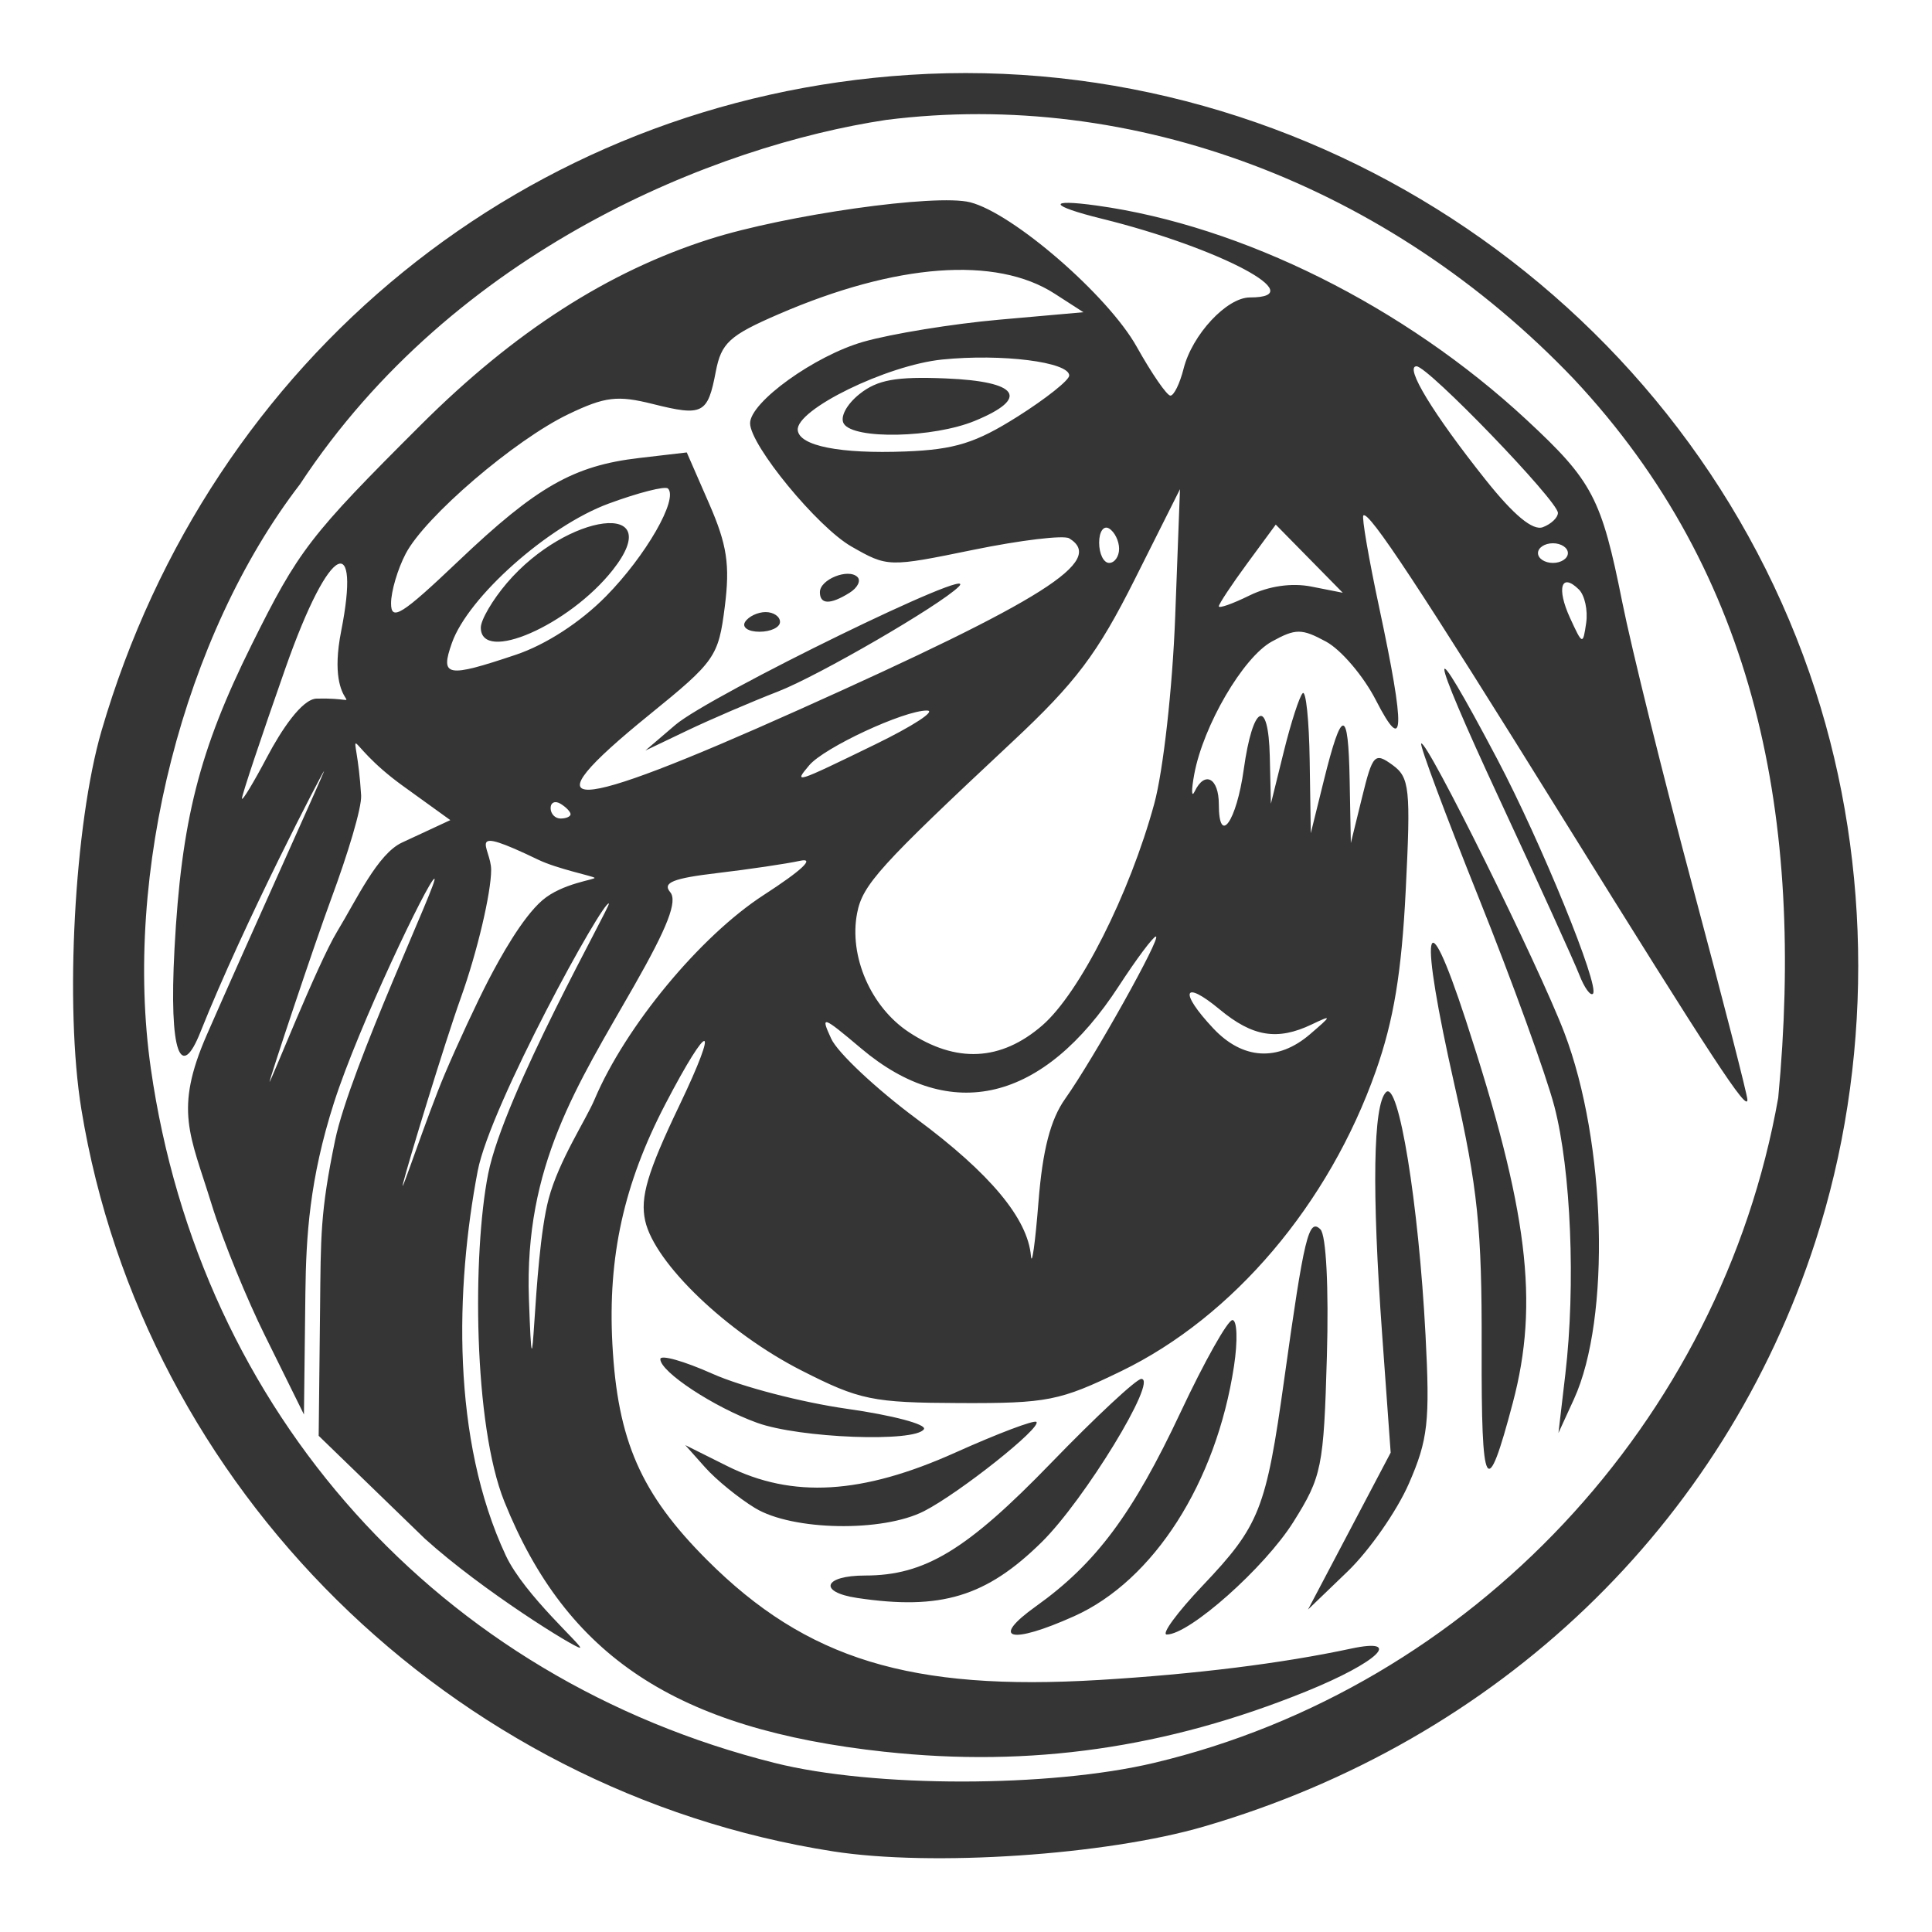 <?xml version="1.0" encoding="UTF-8" standalone="no"?>
<!-- Created with Inkscape (http://www.inkscape.org/) -->

<svg
   xmlns:dc="http://purl.org/dc/elements/1.1/"
   xmlns:cc="http://creativecommons.org/ns#"
   xmlns:rdf="http://www.w3.org/1999/02/22-rdf-syntax-ns#"
   xmlns:svg="http://www.w3.org/2000/svg"
   xmlns="http://www.w3.org/2000/svg"
   xmlns:sodipodi="http://sodipodi.sourceforge.net/DTD/sodipodi-0.dtd"
   xmlns:inkscape="http://www.inkscape.org/namespaces/inkscape"
   id="svg2"
   version="1.1"
   inkscape:version="0.48.5 r10040"
   width="180"
   height="180"
   sodipodi:docname="logo.svg">
  <defs
     id="defs6">
    <filter
       inkscape:collect="always"
       id="filter3776">
      <feGaussianBlur
         inkscape:collect="always"
         stdDeviation="3.068"
         id="feGaussianBlur3778" />
    </filter>
  </defs>
  <sodipodi:namedview
     pagecolor="#ffffff"
     bordercolor="#666666"
     borderopacity="1"
     objecttolerance="10"
     gridtolerance="10"
     guidetolerance="10"
     inkscape:pageopacity="0"
     inkscape:pageshadow="2"
     inkscape:window-width="1600"
     inkscape:window-height="834"
     id="namedview4"
     showgrid="false"
     showguides="true"
     inkscape:guide-bbox="true"
     inkscape:zoom="1.4991441"
     inkscape:cx="11.871217"
     inkscape:cy="44.523845"
     inkscape:window-x="0"
     inkscape:window-y="27"
     inkscape:window-maximized="1"
     inkscape:current-layer="svg2" />
  <g
     id="g3780"
     transform="matrix(0.924,0,0,0.924,6.807,6.807)">
    <path
       sodipodi:nodetypes="csssssscccccccssscszssssscszszscssssssssssscssssssssscssssscssscssscsscsssssssssssssssccscsssszssccsssscscccscszzssccssscssssssssssssssscsssssssssscssssssssscssssssssscssssscsscscssscsscsssssssssssssssssssssccsssssssssssssssssssssssssssssssscssssssssssscsssscssssssccsscsssssssssssssssssssssscsssssss"
       inkscape:connector-curvature="0"
       id="path2993-3"
       d="M 76.627,179.307 C 38.051,173.279 7.094,142.716 0.837,104.482 -0.858,94.124 0.122,75.747 2.873,66.312 13.855,28.647 45.848,2.668 84.31,0.183 125.013,-2.446 163.119,23.449 175.687,62.28 c 5.75,17.766 5.75,37.754 -0.001,55.512 -9.28,28.654 -31.936,50.336 -61.666,59.014 -9.893,2.888 -27.418,4.06 -37.393,2.501 z m 32.365,-8.919 c 32.01,-7.602 57.172,-34.413 62.941,-67.066 2.642,-28.057 -2.105,-52.725 -20.617,-72.479 C 132.664,11.299 106.863,1.579 81.982,4.724 64.837,7.311 38.461,17.776 22.878,41.463 11.151,56.719 5.029,80.705 7.841,100.372 c 4.963,34.712 29.077,61.543 62.939,70.03 9.94,2.491 27.69,2.485 38.213,-0.014 z m -27.134,-1.118 c -21.058,-2.282 -32.102,-9.635 -38.372,-25.234 -3.129,-7.784 -3.222,-24.989 -1.634,-33.032 1.588,-8.043 12.38,-27.062 12.175,-27.265 -0.505,-0.498 -11.97,20.364 -13.228,26.964 -2.248,11.795 -2.659,27.054 2.839,38.784 1.879,4.008 7.971,9.29 7.463,9.29 -0.508,0 -9.744,-5.683 -15.631,-10.999 l -10.705,-10.373 0.14,-12.77 c 0.076,-7.368 0.009,-9.743 1.515,-17.025 1.506,-7.282 10.625,-26.59 10.007,-26.376 -0.618,0.214 -7.64,14.856 -10.114,22.571 -2.474,7.716 -2.819,13.467 -2.888,19.229 l -0.145,12.224 -3.994,-8.085 c -1.644,-3.327 -4.122,-9.23 -5.345,-13.2 -2.136,-6.933 -3.784,-9.382 -0.454,-17 3.964,-9.067 11.908,-26.575 11.826,-26.606 -0.083,-0.031 -8.055,15.252 -12.482,26.358 -1.938,4.863 -3.178,2.303 -2.603,-8.426 0.693,-12.924 2.49,-20.003 7.782,-30.662 4.738,-9.542 5.832,-10.963 17.071,-22.173 9.399,-9.375 18.846,-15.452 29.097,-18.719 7.702,-2.454 22.828,-4.594 26.275,-3.716 4.338,1.105 13.908,9.404 16.795,14.565 1.513,2.704 3.041,4.922 3.395,4.93 0.355,0.008 0.954,-1.212 1.332,-2.712 0.864,-3.433 4.357,-7.187 6.687,-7.187 6.374,0 -3.041,-5.003 -14.949,-7.943 -5.285,-1.305 -5.558,-2.023 -0.503,-1.324 14.692,2.032 31.029,10.173 43.338,21.597 6.666,6.187 7.559,7.887 9.661,18.399 0.927,4.634 4.144,17.627 7.151,28.873 3.006,11.246 5.466,20.829 5.466,21.295 0,1.275 -3.387,-3.892 -18.587,-28.36 -14.488,-23.321 -19.605,-31.084 -20.137,-30.552 -0.175,0.175 0.54,4.332 1.588,9.239 2.666,12.48 2.578,15.046 -0.322,9.389 -1.244,-2.428 -3.507,-5.087 -5.028,-5.91 -2.464,-1.333 -3.06,-1.333 -5.475,-0.002 -2.889,1.593 -6.905,8.468 -7.814,13.375 -0.303,1.636 -0.284,2.416 0.042,1.735 1.014,-2.119 2.436,-1.361 2.436,1.298 0,4.244 1.778,1.749 2.514,-3.528 0.912,-6.534 2.485,-7.312 2.625,-1.298 l 0.111,4.767 1.306,-5.28 c 0.718,-2.904 1.573,-5.543 1.9,-5.865 0.327,-0.322 0.644,2.723 0.705,6.767 l 0.111,7.352 1.306,-5.28 c 1.833,-7.41 2.476,-7.432 2.613,-0.09 l 0.119,6.361 1.138,-4.633 c 1.059,-4.314 1.269,-4.538 3.048,-3.251 1.745,1.262 1.862,2.36 1.348,12.653 -0.414,8.278 -1.214,13.117 -3.015,18.222 -4.731,13.409 -14.368,24.773 -25.649,30.245 -6.218,3.016 -7.476,3.265 -16.309,3.23 -8.806,-0.035 -10.081,-0.298 -15.957,-3.286 -7.496,-3.813 -14.8,-10.81 -15.754,-15.091 -0.527,-2.365 0.226,-4.904 3.448,-11.635 4.11,-8.584 3.042,-8.692 -1.411,-0.141 -4.194,8.053 -5.814,15.388 -5.346,24.195 0.519,9.742 2.873,15.109 9.56,21.795 10.011,10.01 20.531,13.226 39.521,12.084 9.716,-0.585 18.43,-1.669 25.391,-3.16 5.357,-1.147 2.697,1.39 -4.525,4.318 -14.097,5.713 -27.788,7.675 -42.469,6.083 z m -29.274,-65.783 c 3.123,-7.369 10.653,-16.466 17.061,-20.613 3.854,-2.495 5.22,-3.784 3.648,-3.443 -1.383,0.3 -5.127,0.854 -8.321,1.232 -4.485,0.53 -5.569,0.968 -4.763,1.926 0.757,0.899 -0.247,3.502 -3.653,9.473 -5.719,10.024 -11.066,18.065 -10.592,31.542 0.475,13.478 0.313,-3.789 1.992,-10.101 1.024,-3.847 3.746,-7.933 4.628,-10.015 z m 47.456,-0.07 c 2.849,-4.015 9.748,-16.355 9.143,-16.355 -0.266,0 -1.953,2.255 -3.747,5.012 -7.594,11.666 -16.913,13.918 -25.969,6.276 -3.925,-3.312 -4.129,-3.378 -3.019,-0.977 0.654,1.416 4.536,5.057 8.625,8.091 7.399,5.49 11.187,10.036 11.512,13.815 0.094,1.09 0.435,-1.364 0.758,-5.454 0.414,-5.242 1.21,-8.313 2.697,-10.409 z M 41.9,91.429 c 1.162,-2.232 3.383,-6.258 5.409,-8.012 2.026,-1.754 5.463,-2.096 5.266,-2.278 -0.196,-0.182 -3.747,-0.893 -5.679,-1.824 -7.643,-3.68 -4.74,-1.267 -4.74,1.025 0,2.292 -1.389,8.241 -3.044,12.864 -1.656,4.623 -5.391,16.905 -5.837,18.748 -0.446,1.843 2.396,-6.752 4.202,-11.012 1.271,-2.999 3.262,-7.279 4.423,-9.511 z m 55.826,4.599 c 3.757,-3.252 8.804,-13.24 11.291,-22.348 0.904,-3.31 1.84,-11.663 2.11,-18.834 l 0.485,-12.887 -4.565,9.1 c -3.759,7.493 -5.934,10.381 -12.323,16.356 -13.409,12.541 -15.111,14.419 -15.666,17.285 -0.842,4.342 1.374,9.457 5.194,11.991 4.78,3.171 9.301,2.949 13.474,-0.663 z m 26.993,0.891 c 2.233,-1.918 2.244,-1.976 0.178,-0.991 -3.467,1.653 -5.958,1.246 -9.291,-1.519 -3.694,-3.064 -4.112,-1.78 -0.628,1.926 2.96,3.148 6.508,3.361 9.741,0.584 z m -91.552,-19.329 4.873,-2.264 -4.782,-3.449 c -6.443,-4.648 -4.696,-7.038 -4.212,0.949 0.076,1.254 -1.358,5.951 -3.017,10.433 -1.659,4.482 -6.215,18.145 -6.213,18.449 0.001,0.305 4.825,-11.87 6.809,-15.141 1.984,-3.271 4.089,-7.837 6.542,-8.977 z m 16.997,-2.86 c 0,-0.24 -0.453,-0.713 -1.006,-1.05 -0.553,-0.337 -1.006,-0.14 -1.006,0.437 0,0.577 0.453,1.05 1.006,1.05 0.553,0 1.006,-0.197 1.006,-0.437 z M 24.561,63.073 c 6.09,-0.134 0.73,2.01 2.475,-6.819 1.944,-9.838 -1.022,-9.337 -5.632,3.78 -2.433,6.924 -4.403,12.827 -4.377,13.118 0.026,0.29 1.175,-1.608 2.553,-4.219 1.379,-2.611 3.486,-5.826 4.981,-5.859 z m 48.564,1.155 C 97.949,53.099 104.147,49.17 100.441,46.913 c -0.555,-0.338 -4.896,0.182 -9.646,1.155 -8.589,1.76 -8.659,1.758 -12.316,-0.332 -3.426,-1.958 -10.214,-10.217 -10.214,-12.428 0,-2.126 6.527,-6.818 11.424,-8.213 2.843,-0.81 8.998,-1.811 13.678,-2.226 l 8.509,-0.754 -2.912,-1.877 c -5.902,-3.804 -15.982,-3.051 -27.839,2.081 -4.952,2.143 -5.77,2.894 -6.324,5.803 -0.81,4.255 -1.304,4.508 -6.357,3.243 -3.559,-0.89 -4.801,-0.74 -8.487,1.024 -5.424,2.597 -14.457,10.337 -16.412,14.063 -0.815,1.554 -1.482,3.812 -1.482,5.019 0,1.844 1.083,1.164 6.788,-4.261 7.888,-7.502 11.609,-9.624 18.231,-10.397 l 4.799,-0.56 2.249,5.153 c 1.815,4.16 2.12,6.166 1.582,10.41 -0.638,5.031 -0.966,5.5 -7.604,10.884 -12.603,10.221 -8.551,10.093 15.017,-0.473 z m -12.402,1.503 c 3.499,-2.993 31.15,-16.48 28.567,-13.933 -1.93,1.902 -14.113,8.969 -18.203,10.558 -2.713,1.054 -6.833,2.825 -9.157,3.936 l -4.224,2.02 z m 7.039,-10.39 c 0.342,-0.545 1.274,-0.991 2.071,-0.991 0.797,0 1.449,0.446 1.449,0.991 0,0.545 -0.932,0.991 -2.071,0.991 -1.139,0 -1.791,-0.446 -1.449,-0.991 z m 7.542,-3.005 c 0,-1.278 2.865,-2.431 3.785,-1.524 0.375,0.37 0.016,1.087 -0.798,1.594 -1.947,1.214 -2.988,1.189 -2.988,-0.07 z m 5.531,15.38 c 3.872,-1.884 6.242,-3.431 5.268,-3.439 -2.311,-0.019 -10.363,3.726 -11.877,5.523 -1.585,1.882 -1.466,1.845 6.608,-2.084 z m -36.187,-9.064 c 3.026,-1.016 6.498,-3.268 9.084,-5.891 4.01,-4.067 7.319,-9.819 6.254,-10.87 -0.278,-0.274 -2.973,0.411 -5.988,1.523 -6.104,2.251 -14.158,9.411 -15.795,14.04 -1.209,3.419 -0.539,3.543 6.447,1.197 z m -3.534,-2.74 c 0,-0.776 1.185,-2.799 2.634,-4.496 6.104,-7.151 16.26,-8.396 10.668,-1.308 -4.397,5.574 -13.302,9.459 -13.302,5.804 z M 151.832,52.071 c -1.775,-1.75 -2.275,-0.149 -0.894,2.862 1.26,2.748 1.304,2.761 1.631,0.509 0.185,-1.272 -0.147,-2.789 -0.737,-3.372 z m -26.964,-0.291 3.157,0.622 -3.378,-3.436 -3.378,-3.436 -2.87,3.905 c -1.578,2.148 -2.87,4.098 -2.87,4.334 0,0.236 1.391,-0.256 3.091,-1.092 1.946,-0.957 4.261,-1.29 6.248,-0.898 z m -19.395,-3.815 c 0,-0.786 -0.453,-1.704 -1.006,-2.041 -0.553,-0.337 -1.006,0.306 -1.006,1.428 0,1.123 0.453,2.041 1.006,2.041 0.553,0 1.006,-0.643 1.006,-1.428 z m 45.252,0.437 c 0,-0.545 -0.679,-0.991 -1.508,-0.991 -0.83,0 -1.508,0.446 -1.508,0.991 0,0.545 0.679,0.991 1.508,0.991 0.83,0 1.508,-0.446 1.508,-0.991 z m -1.006,-4.053 c 0,-1.202 -13.098,-14.782 -14.257,-14.782 -1.242,0 1.677,4.797 6.959,11.434 2.852,3.584 4.769,5.171 5.782,4.788 0.834,-0.315 1.516,-0.964 1.516,-1.44 z m -54.474,-9.717 c 2.86,-1.809 5.199,-3.668 5.199,-4.132 0,-1.367 -6.806,-2.225 -12.809,-1.615 -5.598,0.57 -14.78,5.061 -14.564,7.125 0.166,1.588 4.279,2.4 10.861,2.146 4.965,-0.192 7.09,-0.854 11.313,-3.525 z m -17.528,0.723 c -0.41,-0.653 0.275,-1.947 1.581,-2.99 1.804,-1.44 3.69,-1.781 8.707,-1.574 7.354,0.303 8.498,1.982 2.917,4.28 -4.182,1.722 -12.196,1.895 -13.206,0.285 z m 19.39,119.229 c 6.025,-4.302 9.754,-9.308 14.567,-19.556 2.396,-5.101 4.747,-9.281 5.224,-9.29 0.478,-0.009 0.549,2.086 0.158,4.654 -1.784,11.729 -8.097,21.605 -16.11,25.202 -6.448,2.895 -8.538,2.345 -3.839,-1.01 z m 16.789,-2.07 c 5.751,-6.061 6.396,-7.69 8.226,-20.8 2.011,-14.402 2.467,-16.29 3.65,-15.124 0.58,0.571 0.85,5.89 0.652,12.82 -0.319,11.165 -0.512,12.12 -3.377,16.682 -2.887,4.598 -10.481,11.351 -12.764,11.351 -0.586,0 1.04,-2.218 3.612,-4.929 z m -34.821,1.245 c -3.986,-0.595 -3.406,-2.264 0.786,-2.264 6.02,0 10.243,-2.556 18.761,-11.357 4.508,-4.658 8.599,-8.469 9.091,-8.469 1.721,0 -5.718,12.193 -10.037,16.45 -5.592,5.512 -10.166,6.899 -18.601,5.64 z m 49.614,-6.744 4.167,-7.911 -0.858,-11.895 c -1.05,-14.556 -0.914,-23.166 0.386,-24.447 1.266,-1.248 3.29,11.18 3.986,24.479 0.457,8.726 0.251,10.561 -1.675,14.976 -1.207,2.767 -3.99,6.758 -6.184,8.87 l -3.989,3.839 z m -59.921,-2.321 c -1.659,-1.01 -3.922,-2.852 -5.028,-4.093 l -2.011,-2.256 4.234,2.114 c 6.574,3.282 13.593,2.865 23.016,-1.369 4.264,-1.915 7.934,-3.303 8.156,-3.085 0.565,0.557 -7.731,7.15 -11.318,8.993 -4.177,2.147 -13.289,1.984 -17.048,-0.305 z m 73.261,-16.15 c 0.035,-11.996 -0.392,-16.137 -2.728,-26.46 -3.616,-15.98 -3.042,-19.342 1.127,-6.597 6.273,19.18 7.417,28.47 4.747,38.574 -2.659,10.064 -3.188,9.136 -3.145,-5.518 z m -73.053,7.553 c -4.354,-1.575 -9.761,-5.134 -9.761,-6.423 0,-0.478 2.376,0.191 5.279,1.487 2.904,1.296 9.008,2.883 13.564,3.527 4.557,0.644 8.037,1.567 7.734,2.05 -0.848,1.353 -12.537,0.907 -16.817,-0.641 z m 81.493,-4.924 c 1.046,-8.938 0.569,-20.556 -1.108,-26.984 -0.822,-3.151 -4.248,-12.603 -7.614,-21.005 -3.366,-8.402 -5.982,-15.412 -5.813,-15.578 0.518,-0.51 11.83,22.34 14.429,29.148 4.23,11.079 4.697,28.822 0.973,36.953 l -1.563,3.413 z m 1.404,-40.257 c -0.505,-1.302 -4.133,-9.282 -8.062,-17.733 -7.302,-15.707 -7.407,-17.645 -0.218,-4.023 4.431,8.397 10.374,22.965 9.656,23.673 -0.252,0.248 -0.871,-0.614 -1.376,-1.917 z"
       style="fill:#ffffff;fill-opacity:1;filter:url(#filter3776)" />
    <path
       sodipodi:nodetypes="csssssscccccccssscszssssscszszscssssssssssscssssssssscssssscssscssscsscsssssssssssssssccscsssszssccsssscscccscszzssccssscssssssssssssssscsssssssssscssssssssscssssssssscssssscsscscssscsscsssssssssssssssssssssccsssssssssssssssssssssssssssssssscssssssssssscsssscssssssccsscsssssssssssssssssssssscsssssss"
       inkscape:connector-curvature="0"
       id="path2993"
       d="M 76.627,179.307 C 38.051,173.279 7.094,142.716 0.837,104.482 -0.858,94.124 0.122,75.747 2.873,66.312 13.855,28.647 45.848,2.668 84.31,0.183 125.013,-2.446 163.119,23.449 175.687,62.28 c 5.75,17.766 5.75,37.754 -0.001,55.512 -9.28,28.654 -31.936,50.336 -61.666,59.014 -9.893,2.888 -27.418,4.06 -37.393,2.501 z m 32.365,-8.919 c 32.01,-7.602 57.172,-34.413 62.941,-67.066 2.642,-28.057 -2.105,-52.725 -20.617,-72.479 C 132.664,11.299 106.863,1.579 81.982,4.724 64.837,7.311 38.461,17.776 22.878,41.463 11.151,56.719 5.029,80.705 7.841,100.372 c 4.963,34.712 29.077,61.543 62.939,70.03 9.94,2.491 27.69,2.485 38.213,-0.014 z m -27.134,-1.118 c -21.058,-2.282 -32.102,-9.635 -38.372,-25.234 -3.129,-7.784 -3.222,-24.989 -1.634,-33.032 1.588,-8.043 12.38,-27.062 12.175,-27.265 -0.505,-0.498 -11.97,20.364 -13.228,26.964 -2.248,11.795 -2.659,27.054 2.839,38.784 1.879,4.008 7.971,9.29 7.463,9.29 -0.508,0 -9.744,-5.683 -15.631,-10.999 l -10.705,-10.373 0.14,-12.77 c 0.076,-7.368 0.009,-9.743 1.515,-17.025 1.506,-7.282 10.625,-26.59 10.007,-26.376 -0.618,0.214 -7.64,14.856 -10.114,22.571 -2.474,7.716 -2.819,13.467 -2.888,19.229 l -0.145,12.224 -3.994,-8.085 c -1.644,-3.327 -4.122,-9.23 -5.345,-13.2 -2.136,-6.933 -3.784,-9.382 -0.454,-17 3.964,-9.067 11.908,-26.575 11.826,-26.606 -0.083,-0.031 -8.055,15.252 -12.482,26.358 -1.938,4.863 -3.178,2.303 -2.603,-8.426 0.693,-12.924 2.49,-20.003 7.782,-30.662 4.738,-9.542 5.832,-10.963 17.071,-22.173 9.399,-9.375 18.846,-15.452 29.097,-18.719 7.702,-2.454 22.828,-4.594 26.275,-3.716 4.338,1.105 13.908,9.404 16.795,14.565 1.513,2.704 3.041,4.922 3.395,4.93 0.355,0.008 0.954,-1.212 1.332,-2.712 0.864,-3.433 4.357,-7.187 6.687,-7.187 6.374,0 -3.041,-5.003 -14.949,-7.943 -5.285,-1.305 -5.558,-2.023 -0.503,-1.324 14.692,2.032 31.029,10.173 43.338,21.597 6.666,6.187 7.559,7.887 9.661,18.399 0.927,4.634 4.144,17.627 7.151,28.873 3.006,11.246 5.466,20.829 5.466,21.295 0,1.275 -3.387,-3.892 -18.587,-28.36 -14.488,-23.321 -19.605,-31.084 -20.137,-30.552 -0.175,0.175 0.54,4.332 1.588,9.239 2.666,12.48 2.578,15.046 -0.322,9.389 -1.244,-2.428 -3.507,-5.087 -5.028,-5.91 -2.464,-1.333 -3.06,-1.333 -5.475,-0.002 -2.889,1.593 -6.905,8.468 -7.814,13.375 -0.303,1.636 -0.284,2.416 0.042,1.735 1.014,-2.119 2.436,-1.361 2.436,1.298 0,4.244 1.778,1.749 2.514,-3.528 0.912,-6.534 2.485,-7.312 2.625,-1.298 l 0.111,4.767 1.306,-5.28 c 0.718,-2.904 1.573,-5.543 1.9,-5.865 0.327,-0.322 0.644,2.723 0.705,6.767 l 0.111,7.352 1.306,-5.28 c 1.833,-7.41 2.476,-7.432 2.613,-0.09 l 0.119,6.361 1.138,-4.633 c 1.059,-4.314 1.269,-4.538 3.048,-3.251 1.745,1.262 1.862,2.36 1.348,12.653 -0.414,8.278 -1.214,13.117 -3.015,18.222 -4.731,13.409 -14.368,24.773 -25.649,30.245 -6.218,3.016 -7.476,3.265 -16.309,3.23 -8.806,-0.035 -10.081,-0.298 -15.957,-3.286 -7.496,-3.813 -14.8,-10.81 -15.754,-15.091 -0.527,-2.365 0.226,-4.904 3.448,-11.635 4.11,-8.584 3.042,-8.692 -1.411,-0.141 -4.194,8.053 -5.814,15.388 -5.346,24.195 0.519,9.742 2.873,15.109 9.56,21.795 10.011,10.01 20.531,13.226 39.521,12.084 9.716,-0.585 18.43,-1.669 25.391,-3.16 5.357,-1.147 2.697,1.39 -4.525,4.318 -14.097,5.713 -27.788,7.675 -42.469,6.083 z m -29.274,-65.783 c 3.123,-7.369 10.653,-16.466 17.061,-20.613 3.854,-2.495 5.22,-3.784 3.648,-3.443 -1.383,0.3 -5.127,0.854 -8.321,1.232 -4.485,0.53 -5.569,0.968 -4.763,1.926 0.757,0.899 -0.247,3.502 -3.653,9.473 -5.719,10.024 -11.066,18.065 -10.592,31.542 0.475,13.478 0.313,-3.789 1.992,-10.101 1.024,-3.847 3.746,-7.933 4.628,-10.015 z m 47.456,-0.07 c 2.849,-4.015 9.748,-16.355 9.143,-16.355 -0.266,0 -1.953,2.255 -3.747,5.012 -7.594,11.666 -16.913,13.918 -25.969,6.276 -3.925,-3.312 -4.129,-3.378 -3.019,-0.977 0.654,1.416 4.536,5.057 8.625,8.091 7.399,5.49 11.187,10.036 11.512,13.815 0.094,1.09 0.435,-1.364 0.758,-5.454 0.414,-5.242 1.21,-8.313 2.697,-10.409 z M 41.9,91.429 c 1.162,-2.232 3.383,-6.258 5.409,-8.012 2.026,-1.754 5.463,-2.096 5.266,-2.278 -0.196,-0.182 -3.747,-0.893 -5.679,-1.824 -7.643,-3.68 -4.74,-1.267 -4.74,1.025 0,2.292 -1.389,8.241 -3.044,12.864 -1.656,4.623 -5.391,16.905 -5.837,18.748 -0.446,1.843 2.396,-6.752 4.202,-11.012 1.271,-2.999 3.262,-7.279 4.423,-9.511 z m 55.826,4.599 c 3.757,-3.252 8.804,-13.24 11.291,-22.348 0.904,-3.31 1.84,-11.663 2.11,-18.834 l 0.485,-12.887 -4.565,9.1 c -3.759,7.493 -5.934,10.381 -12.323,16.356 -13.409,12.541 -15.111,14.419 -15.666,17.285 -0.842,4.342 1.374,9.457 5.194,11.991 4.78,3.171 9.301,2.949 13.474,-0.663 z m 26.993,0.891 c 2.233,-1.918 2.244,-1.976 0.178,-0.991 -3.467,1.653 -5.958,1.246 -9.291,-1.519 -3.694,-3.064 -4.112,-1.78 -0.628,1.926 2.96,3.148 6.508,3.361 9.741,0.584 z m -91.552,-19.329 4.873,-2.264 -4.782,-3.449 c -6.443,-4.648 -4.696,-7.038 -4.212,0.949 0.076,1.254 -1.358,5.951 -3.017,10.433 -1.659,4.482 -6.215,18.145 -6.213,18.449 0.001,0.305 4.825,-11.87 6.809,-15.141 1.984,-3.271 4.089,-7.837 6.542,-8.977 z m 16.997,-2.86 c 0,-0.24 -0.453,-0.713 -1.006,-1.05 -0.553,-0.337 -1.006,-0.14 -1.006,0.437 0,0.577 0.453,1.05 1.006,1.05 0.553,0 1.006,-0.197 1.006,-0.437 z M 24.561,63.073 c 6.09,-0.134 0.73,2.01 2.475,-6.819 1.944,-9.838 -1.022,-9.337 -5.632,3.78 -2.433,6.924 -4.403,12.827 -4.377,13.118 0.026,0.29 1.175,-1.608 2.553,-4.219 1.379,-2.611 3.486,-5.826 4.981,-5.859 z m 48.564,1.155 C 97.949,53.099 104.147,49.17 100.441,46.913 c -0.555,-0.338 -4.896,0.182 -9.646,1.155 -8.589,1.76 -8.659,1.758 -12.316,-0.332 -3.426,-1.958 -10.214,-10.217 -10.214,-12.428 0,-2.126 6.527,-6.818 11.424,-8.213 2.843,-0.81 8.998,-1.811 13.678,-2.226 l 8.509,-0.754 -2.912,-1.877 c -5.902,-3.804 -15.982,-3.051 -27.839,2.081 -4.952,2.143 -5.77,2.894 -6.324,5.803 -0.81,4.255 -1.304,4.508 -6.357,3.243 -3.559,-0.89 -4.801,-0.74 -8.487,1.024 -5.424,2.597 -14.457,10.337 -16.412,14.063 -0.815,1.554 -1.482,3.812 -1.482,5.019 0,1.844 1.083,1.164 6.788,-4.261 7.888,-7.502 11.609,-9.624 18.231,-10.397 l 4.799,-0.56 2.249,5.153 c 1.815,4.16 2.12,6.166 1.582,10.41 -0.638,5.031 -0.966,5.5 -7.604,10.884 -12.603,10.221 -8.551,10.093 15.017,-0.473 z m -12.402,1.503 c 3.499,-2.993 31.15,-16.48 28.567,-13.933 -1.93,1.902 -14.113,8.969 -18.203,10.558 -2.713,1.054 -6.833,2.825 -9.157,3.936 l -4.224,2.02 z m 7.039,-10.39 c 0.342,-0.545 1.274,-0.991 2.071,-0.991 0.797,0 1.449,0.446 1.449,0.991 0,0.545 -0.932,0.991 -2.071,0.991 -1.139,0 -1.791,-0.446 -1.449,-0.991 z m 7.542,-3.005 c 0,-1.278 2.865,-2.431 3.785,-1.524 0.375,0.37 0.016,1.087 -0.798,1.594 -1.947,1.214 -2.988,1.189 -2.988,-0.07 z m 5.531,15.38 c 3.872,-1.884 6.242,-3.431 5.268,-3.439 -2.311,-0.019 -10.363,3.726 -11.877,5.523 -1.585,1.882 -1.466,1.845 6.608,-2.084 z m -36.187,-9.064 c 3.026,-1.016 6.498,-3.268 9.084,-5.891 4.01,-4.067 7.319,-9.819 6.254,-10.87 -0.278,-0.274 -2.973,0.411 -5.988,1.523 -6.104,2.251 -14.158,9.411 -15.795,14.04 -1.209,3.419 -0.539,3.543 6.447,1.197 z m -3.534,-2.74 c 0,-0.776 1.185,-2.799 2.634,-4.496 6.104,-7.151 16.26,-8.396 10.668,-1.308 -4.397,5.574 -13.302,9.459 -13.302,5.804 z M 151.832,52.071 c -1.775,-1.75 -2.275,-0.149 -0.894,2.862 1.26,2.748 1.304,2.761 1.631,0.509 0.185,-1.272 -0.147,-2.789 -0.737,-3.372 z m -26.964,-0.291 3.157,0.622 -3.378,-3.436 -3.378,-3.436 -2.87,3.905 c -1.578,2.148 -2.87,4.098 -2.87,4.334 0,0.236 1.391,-0.256 3.091,-1.092 1.946,-0.957 4.261,-1.29 6.248,-0.898 z m -19.395,-3.815 c 0,-0.786 -0.453,-1.704 -1.006,-2.041 -0.553,-0.337 -1.006,0.306 -1.006,1.428 0,1.123 0.453,2.041 1.006,2.041 0.553,0 1.006,-0.643 1.006,-1.428 z m 45.252,0.437 c 0,-0.545 -0.679,-0.991 -1.508,-0.991 -0.83,0 -1.508,0.446 -1.508,0.991 0,0.545 0.679,0.991 1.508,0.991 0.83,0 1.508,-0.446 1.508,-0.991 z m -1.006,-4.053 c 0,-1.202 -13.098,-14.782 -14.257,-14.782 -1.242,0 1.677,4.797 6.959,11.434 2.852,3.584 4.769,5.171 5.782,4.788 0.834,-0.315 1.516,-0.964 1.516,-1.44 z m -54.474,-9.717 c 2.86,-1.809 5.199,-3.668 5.199,-4.132 0,-1.367 -6.806,-2.225 -12.809,-1.615 -5.598,0.57 -14.78,5.061 -14.564,7.125 0.166,1.588 4.279,2.4 10.861,2.146 4.965,-0.192 7.09,-0.854 11.313,-3.525 z m -17.528,0.723 c -0.41,-0.653 0.275,-1.947 1.581,-2.99 1.804,-1.44 3.69,-1.781 8.707,-1.574 7.354,0.303 8.498,1.982 2.917,4.28 -4.182,1.722 -12.196,1.895 -13.206,0.285 z m 19.39,119.229 c 6.025,-4.302 9.754,-9.308 14.567,-19.556 2.396,-5.101 4.747,-9.281 5.224,-9.29 0.478,-0.009 0.549,2.086 0.158,4.654 -1.784,11.729 -8.097,21.605 -16.11,25.202 -6.448,2.895 -8.538,2.345 -3.839,-1.01 z m 16.789,-2.07 c 5.751,-6.061 6.396,-7.69 8.226,-20.8 2.011,-14.402 2.467,-16.29 3.65,-15.124 0.58,0.571 0.85,5.89 0.652,12.82 -0.319,11.165 -0.512,12.12 -3.377,16.682 -2.887,4.598 -10.481,11.351 -12.764,11.351 -0.586,0 1.04,-2.218 3.612,-4.929 z m -34.821,1.245 c -3.986,-0.595 -3.406,-2.264 0.786,-2.264 6.02,0 10.243,-2.556 18.761,-11.357 4.508,-4.658 8.599,-8.469 9.091,-8.469 1.721,0 -5.718,12.193 -10.037,16.45 -5.592,5.512 -10.166,6.899 -18.601,5.64 z m 49.614,-6.744 4.167,-7.911 -0.858,-11.895 c -1.05,-14.556 -0.914,-23.166 0.386,-24.447 1.266,-1.248 3.29,11.18 3.986,24.479 0.457,8.726 0.251,10.561 -1.675,14.976 -1.207,2.767 -3.99,6.758 -6.184,8.87 l -3.989,3.839 z m -59.921,-2.321 c -1.659,-1.01 -3.922,-2.852 -5.028,-4.093 l -2.011,-2.256 4.234,2.114 c 6.574,3.282 13.593,2.865 23.016,-1.369 4.264,-1.915 7.934,-3.303 8.156,-3.085 0.565,0.557 -7.731,7.15 -11.318,8.993 -4.177,2.147 -13.289,1.984 -17.048,-0.305 z m 73.261,-16.15 c 0.035,-11.996 -0.392,-16.137 -2.728,-26.46 -3.616,-15.98 -3.042,-19.342 1.127,-6.597 6.273,19.18 7.417,28.47 4.747,38.574 -2.659,10.064 -3.188,9.136 -3.145,-5.518 z m -73.053,7.553 c -4.354,-1.575 -9.761,-5.134 -9.761,-6.423 0,-0.478 2.376,0.191 5.279,1.487 2.904,1.296 9.008,2.883 13.564,3.527 4.557,0.644 8.037,1.567 7.734,2.05 -0.848,1.353 -12.537,0.907 -16.817,-0.641 z m 81.493,-4.924 c 1.046,-8.938 0.569,-20.556 -1.108,-26.984 -0.822,-3.151 -4.248,-12.603 -7.614,-21.005 -3.366,-8.402 -5.982,-15.412 -5.813,-15.578 0.518,-0.51 11.83,22.34 14.429,29.148 4.23,11.079 4.697,28.822 0.973,36.953 l -1.563,3.413 z m 1.404,-40.257 c -0.505,-1.302 -4.133,-9.282 -8.062,-17.733 -7.302,-15.707 -7.407,-17.645 -0.218,-4.023 4.431,8.397 10.374,22.965 9.656,23.673 -0.252,0.248 -0.871,-0.614 -1.376,-1.917 z"
       style="fill:#353535;fill-opacity:1" />
  </g>
</svg>
